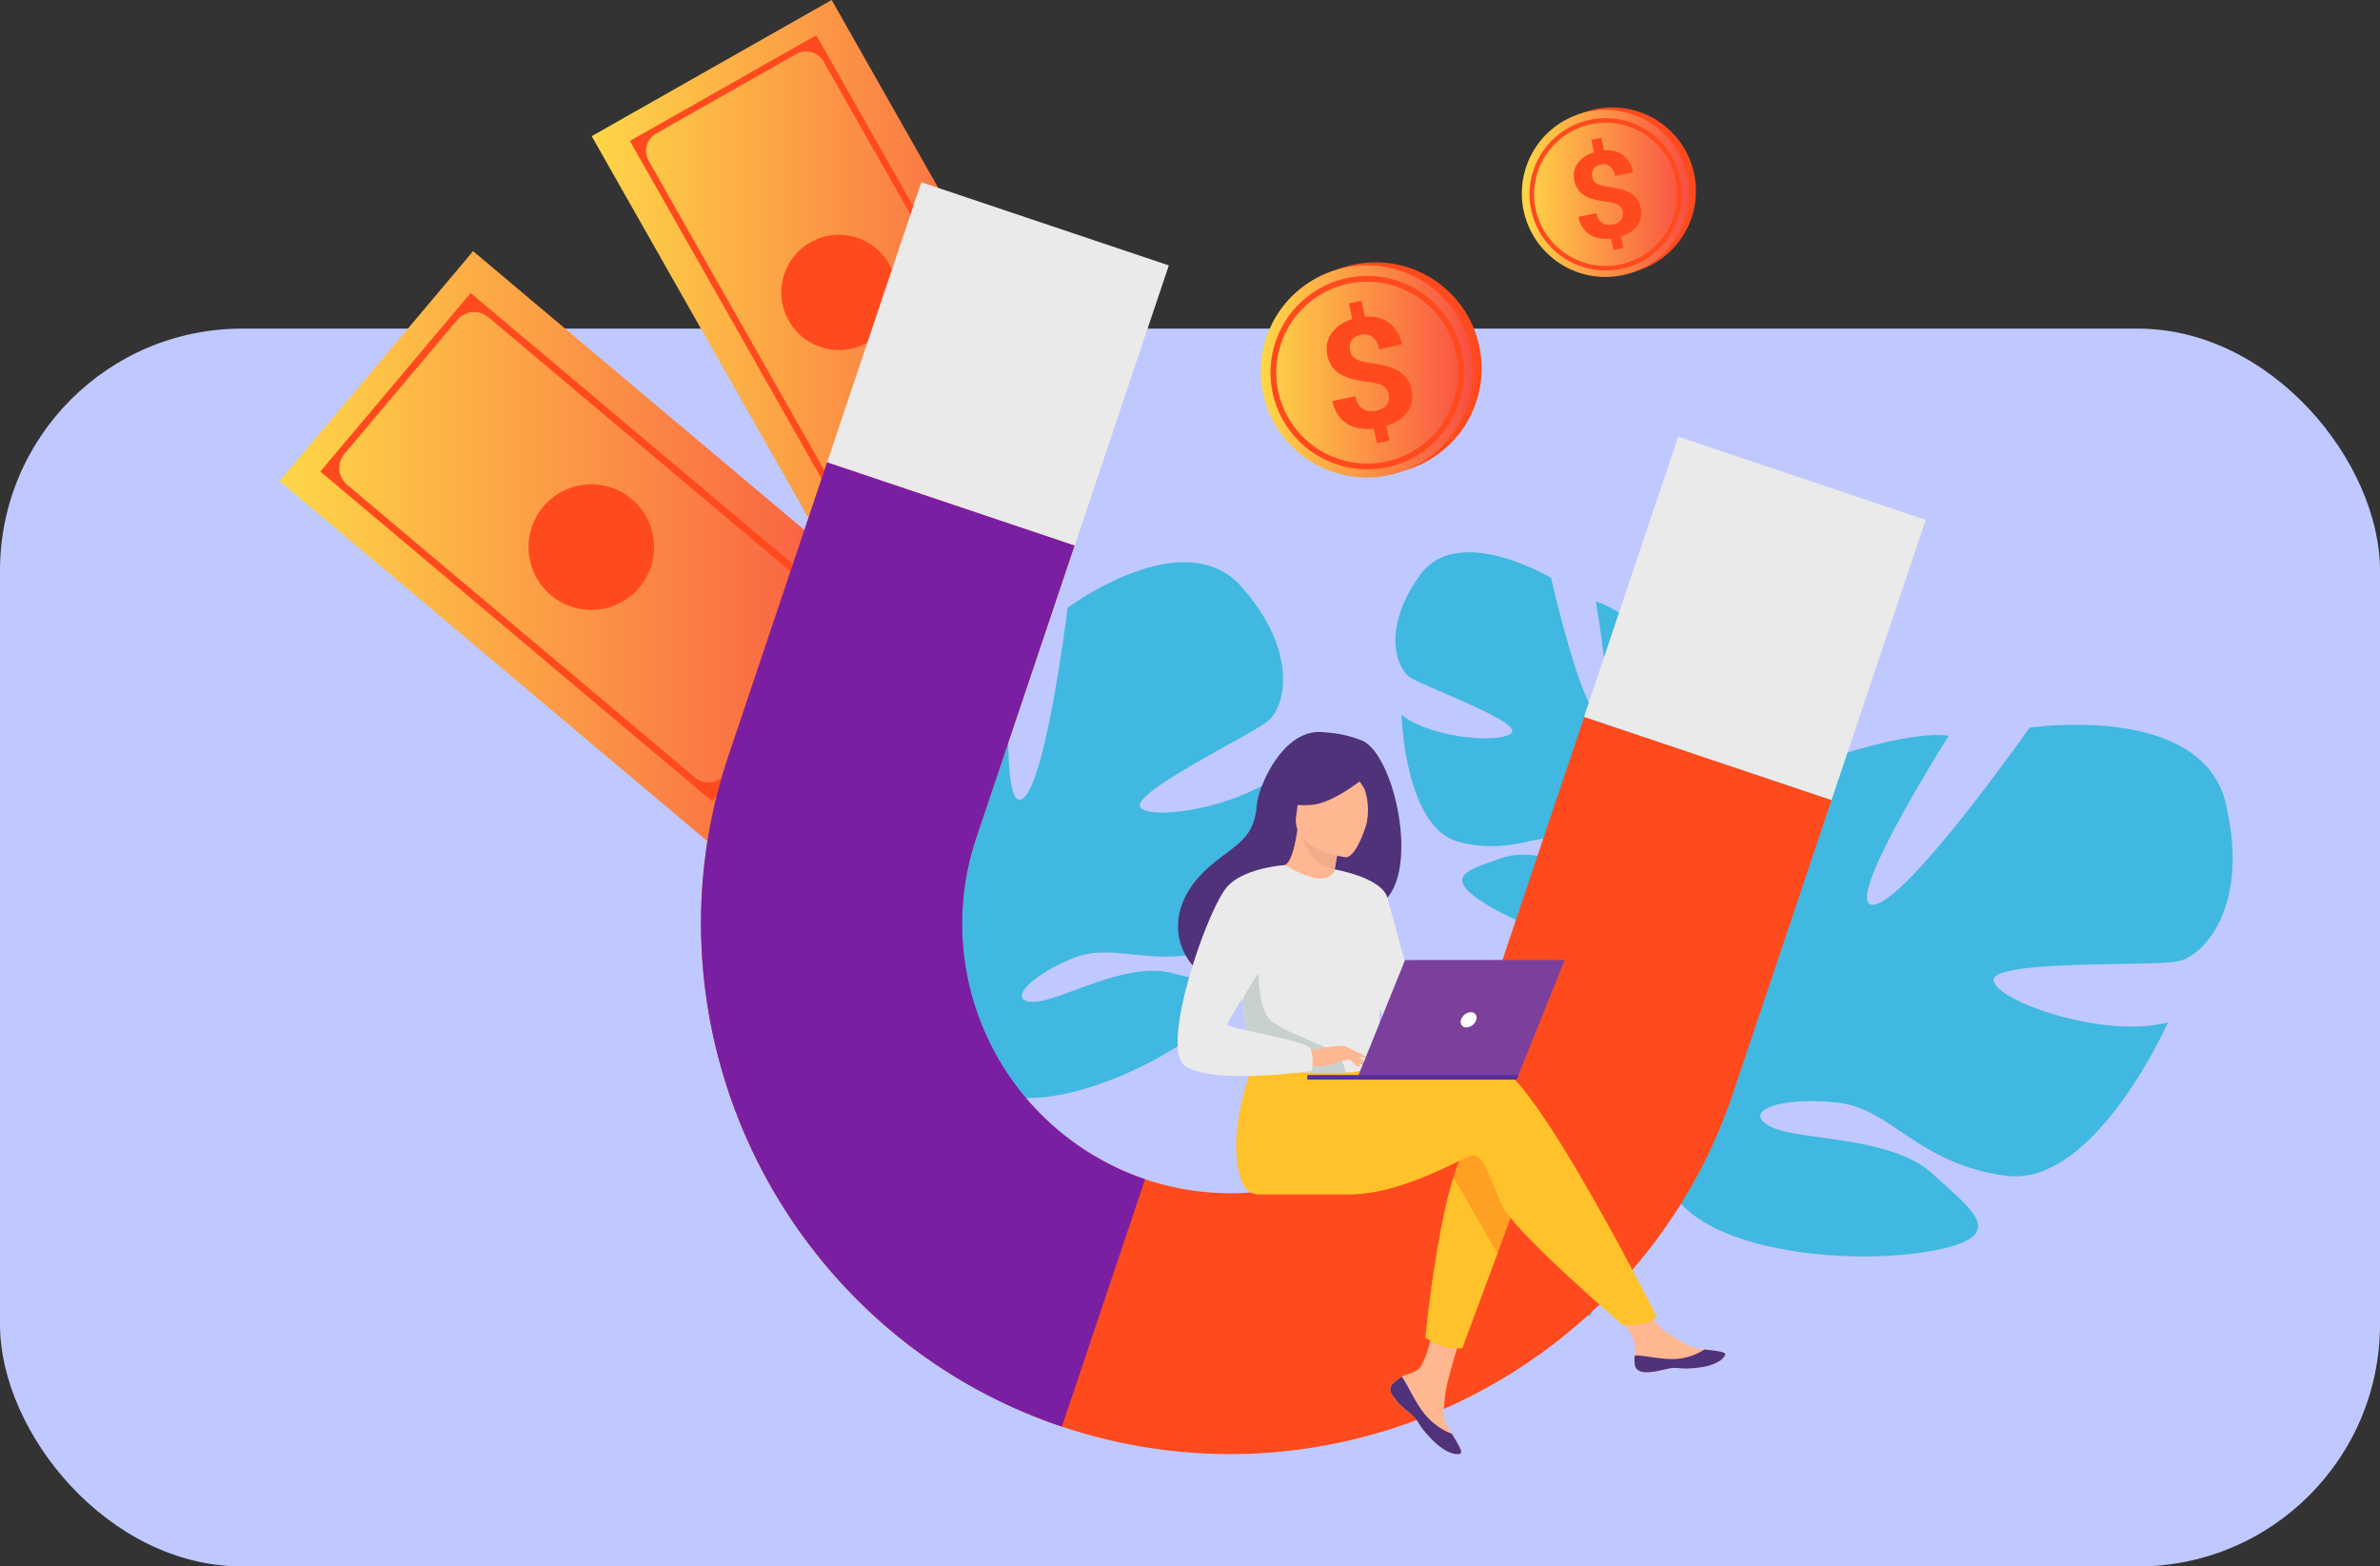 <svg xmlns="http://www.w3.org/2000/svg" xmlns:xlink="http://www.w3.org/1999/xlink" width="295" height="194.162" viewBox="0 0 295 194.162">
  <rect x="0" y="0" width="295" height="194.162" fill="#333333" stroke="none"/>
  <defs>
    <linearGradient id="linear-gradient" y1="0.5" x2="1" y2="0.5" gradientUnits="objectBoundingBox">
      <stop offset="0" stop-color="#fed747"/>
      <stop offset="1" stop-color="#f94e43"/>
    </linearGradient>
    <linearGradient id="linear-gradient-4" xlink:href="#linear-gradient"/>
  </defs>
  <g id="Grupo_1119908" data-name="Grupo 1119908" transform="translate(-285.332 -3611.535)">
    <rect id="Rectángulo_401121" data-name="Rectángulo 401121" width="295" height="153.429" rx="30" transform="translate(285.332 3652.269)" fill="#bfc9ff"/>
    <g id="Слой_1" data-name="Слой 1" transform="translate(319.978 3611.535)">
      <g id="Grupo_1120569" data-name="Grupo 1120569">
        <g id="Grupo_1120560" data-name="Grupo 1120560" transform="translate(0 31.127)">
          <path id="Trazado_907577" data-name="Trazado 907577" d="M78.008,241.216,54.015,269.723l-38-31.989v0L0,224.255l23.993-28.5,29.9,25.165Z" transform="translate(0 -195.75)" fill="url(#linear-gradient)"/>
          <path id="Trazado_907578" data-name="Trazado 907578" d="M99,269.246,80.37,291.376,31.82,250.51l18.628-22.13ZM81.982,288.092,96.031,271.4a2.682,2.682,0,0,0-.324-3.778L52.643,231.379a2.731,2.731,0,0,0-3.847.331L34.8,248.333a2.707,2.707,0,0,0,.328,3.813l43.091,36.271a2.667,2.667,0,0,0,3.759-.323Z" transform="translate(-26.76 -223.191)" fill="#ff4a1e"/>
          <path id="Trazado_907579" data-name="Trazado 907579" d="M196.885,391.261a7.782,7.782,0,1,1,10.965-.943A7.783,7.783,0,0,1,196.885,391.261Z" transform="translate(-163.248 -348.62)" fill="#ff4a1e"/>
        </g>
        <g id="Grupo_1120561" data-name="Grupo 1120561" transform="translate(38.696)">
          <path id="Trazado_907580" data-name="Trazado 907580" d="M305.071,56.359,275.329,73.235l-22.5-39.651h0l-9.48-16.707L273.092,0l17.7,31.2Z" transform="translate(-243.35)" fill="url(#linear-gradient)"/>
          <path id="Trazado_907581" data-name="Trazado 907581" d="M324.953,78.117l-23.09,13.1L273.12,40.563l23.09-13.1,28.745,50.657ZM304.3,88.907l17.413-9.881a2.461,2.461,0,0,0,.925-3.355L297.142,30.742a2.506,2.506,0,0,0-3.416-.943L276.383,39.64a2.485,2.485,0,0,0-.935,3.387L300.96,87.986A2.447,2.447,0,0,0,304.3,88.907Z" transform="translate(-268.386 -23.094)" fill="#ff4a1e"/>
          <path id="Trazado_907582" data-name="Trazado 907582" d="M392.1,193.691a7.143,7.143,0,1,1,9.738,2.687A7.144,7.144,0,0,1,392.1,193.691Z" transform="translate(-367.666 -153.919)" fill="#ff4a1e"/>
        </g>
        <path id="Trazado_907583" data-name="Trazado 907583" d="M1069.184,574.77c-3-12.691-24.358-9.445-24.358-9.445s-15.125,21.549-19.336,21.939,9.336-20.95,9.336-20.95c-8.1-1.048-29.126,8.242-29.126,8.242s.48,25.727-3.7,25.067.736-22.8.736-22.8c-7.939,2.105-15.574,11.04-15.574,11.04-9.655,14.643,9.646,26.285,9.646,26.285a41.826,41.826,0,0,1-5.859,18.962h0a30.476,30.476,0,0,0-2.67,5.014l2.144.07c.194-.569.4-1.118.636-1.646a.012.012,0,0,1,0-.01l.01-.022c.157-.326.383-.79.665-1.356v0c.7-1.261,1.169-2.193,1.471-2.869,0,0,0,0,0-.006,2.093-3.961,5.089-9.113,7.009-10.151a4.212,4.212,0,0,1-.428-1c.137.318.278.65.428,1,3.416,7.981,21.72,9.884,32.009,8.118s5.926-4.793.574-9.65-16.924-4-20.272-5.941,1.69-3.619,8.488-2.873,9.984,7.669,20.958,9.072,20.029-19.031,20.029-19.031c-7.677,2.113-21.169-2.52-21.61-5.158s19.733-1.724,22.9-2.409,8.878-6.8,5.877-19.487Z" transform="translate(-827.92 -475.118)" fill="#41b8e1"/>
        <path id="Trazado_907584" data-name="Trazado 907584" d="M872.869,433.386c4.734-6.607,16.28.32,16.28.32s3.621,16.006,5.957,17.227-.423-14.289-.423-14.289c4.918,1.312,14.844,11.646,14.844,11.646s-6.367,14.721-3.8,15.329S910.7,450.3,910.7,450.3c4.079,3.093,6.367,10.053,6.367,10.053,2.1,10.729-11.784,12.874-11.784,12.874a26.086,26.086,0,0,0-1.11,12.322h0a18.8,18.8,0,0,1,.351,3.524l-1.253-.468c.024-.374.032-.741.024-1.1v-.022c-.014-.226-.033-.547-.062-.94h0v0c-.1-.892-.154-1.542-.17-2v0c-.269-2.78-.778-6.459-1.639-7.513a2.573,2.573,0,0,0,.482-.474c-.154.151-.315.308-.482.474-3.858,3.794-14.863.558-20.377-2.9s-2.283-4.168,1.953-5.7,10.7,1.7,13.1,1.372-.119-2.487-4.214-3.667-7.572,2.059-14.232.27-7.044-15.714-7.044-15.714c3.926,3.036,12.8,3.559,13.681,2.14s-10.97-5.666-12.637-6.81S868.136,439.993,872.869,433.386Z" transform="translate(-731.534 -362.071)" fill="#41b8e1"/>
        <path id="Trazado_907585" data-name="Trazado 907585" d="M458.579,441.32c-7.171-8.129-21.557,2.616-21.557,2.616s-2.649,21.724-5.583,23.658-1.363-19.016-1.363-19.016c-6.349,2.4-18.126,17.452-18.126,17.452s10.43,18.673,7.109,19.826-8.391-17.006-8.391-17.006c-5,4.653-7.094,14.2-7.094,14.2-1.344,14.518,17.367,15.493,17.367,15.493a34.776,34.776,0,0,1,3.131,16.2h0a25.218,25.218,0,0,0,.006,4.723l1.6-.789c-.081-.493-.142-.978-.178-1.455v-.029c-.013-.3-.029-.73-.043-1.255h0v0c.016-1.2,0-2.067-.045-2.679v-.006c-.017-3.724.161-8.674,1.162-10.188a3.514,3.514,0,0,1-.7-.564l.7.564c5.631,4.514,19.8-1.261,26.647-6.586s2.468-5.836-3.358-7.3-13.974,3.7-17.189,3.586-.178-3.315,5.1-5.432,10.325,1.711,18.919-1.558,7.23-21.8,7.23-21.8c-4.8,4.556-16.509,6.445-17.863,4.683s13.793-8.994,15.849-10.737,3.846-8.461-3.325-16.59Z" transform="translate(-339.343 -368.588)" fill="#41b8e1"/>
        <g id="Grupo_1120562" data-name="Grupo 1120562" transform="translate(121.614 32.515)">
          <path id="Trazado_907586" data-name="Trazado 907586" d="M772.341,221.861a13.151,13.151,0,1,1,16.68,8.226A13.152,13.152,0,0,1,772.341,221.861Z" transform="translate(-770.553 -204.479)" fill="#ff4a1e"/>
          <path id="Trazado_907587" data-name="Trazado 907587" d="M765.511,224.181a13.151,13.151,0,1,1,16.68,8.226A13.152,13.152,0,0,1,765.511,224.181Z" transform="translate(-764.809 -206.43)" fill="url(#linear-gradient)"/>
          <path id="Trazado_907588" data-name="Trazado 907588" d="M788.293,238.387a11.983,11.983,0,1,1,6.895-6.047,11.905,11.905,0,0,1-6.895,6.047Zm-7.474-22.015a11.268,11.268,0,1,0,14.292,7.047A11.28,11.28,0,0,0,780.819,216.372Z" transform="translate(-771.237 -213.371)" fill="#ff4a1e"/>
          <path id="Trazado_907589" data-name="Trazado 907589" d="M823.929,246.075a1.992,1.992,0,0,0-.251-.65,1.455,1.455,0,0,0-.464-.453,2.72,2.72,0,0,0-.724-.3,7.429,7.429,0,0,0-1.027-.191,18.888,18.888,0,0,1-1.892-.336,5.959,5.959,0,0,1-1.522-.566,3.5,3.5,0,0,1-1.105-.943,3.962,3.962,0,0,1-.66-2.939,3.334,3.334,0,0,1,.547-1.275,4.143,4.143,0,0,1,1.056-1.027,5.559,5.559,0,0,1,1.511-.716l-.413-1.945,1.566-.332.418,1.973a4.979,4.979,0,0,1,1.622.121,3.755,3.755,0,0,1,2.358,1.736,5,5,0,0,1,.607,1.585l-2.829.6a2.441,2.441,0,0,0-.83-1.53,1.7,1.7,0,0,0-1.412-.266,2.178,2.178,0,0,0-.733.283,1.459,1.459,0,0,0-.452.447,1.358,1.358,0,0,0-.2.569,2.006,2.006,0,0,0,.035.649,1.854,1.854,0,0,0,.227.588,1.336,1.336,0,0,0,.445.433,2.71,2.71,0,0,0,.728.3,9.286,9.286,0,0,0,1.073.215q1.023.153,1.881.361a6.045,6.045,0,0,1,1.519.576,3.388,3.388,0,0,1,1.74,2.409,3.6,3.6,0,0,1,.025,1.495,3.264,3.264,0,0,1-.555,1.267,3.993,3.993,0,0,1-1.07,1.007,5.946,5.946,0,0,1-1.523.7l.383,1.81-1.557.331-.382-1.8a6.7,6.7,0,0,1-1.646-.021,4.266,4.266,0,0,1-1.512-.5,3.824,3.824,0,0,1-1.215-1.1,4.632,4.632,0,0,1-.75-1.8l2.829-.6a2.822,2.822,0,0,0,.41,1.038,1.853,1.853,0,0,0,.631.588,1.8,1.8,0,0,0,.768.218,3.145,3.145,0,0,0,.809-.062,2.581,2.581,0,0,0,.782-.289,1.7,1.7,0,0,0,.514-.452,1.338,1.338,0,0,0,.246-.571,1.65,1.65,0,0,0-.014-.647Z" transform="translate(-808.045 -229.642)" fill="#ff4a1e"/>
        </g>
        <g id="Grupo_1120563" data-name="Grupo 1120563" transform="translate(153.985 13.315)">
          <path id="Trazado_907590" data-name="Trazado 907590" d="M974.316,97.427a10.36,10.36,0,1,1,13.141,6.48A10.361,10.361,0,0,1,974.316,97.427Z" transform="translate(-972.908 -83.733)" fill="#ff4a1e"/>
          <path id="Trazado_907591" data-name="Trazado 907591" d="M968.936,99.257a10.36,10.36,0,1,1,13.141,6.48A10.361,10.361,0,0,1,968.936,99.257Z" transform="translate(-968.383 -85.272)" fill="url(#linear-gradient-4)"/>
          <path id="Trazado_907592" data-name="Trazado 907592" d="M986.878,110.442a9.44,9.44,0,1,1,5.432-4.764,9.379,9.379,0,0,1-5.432,4.764ZM980.989,93.1a8.876,8.876,0,1,0,11.258,5.551A8.884,8.884,0,0,0,980.989,93.1Z" transform="translate(-973.442 -90.734)" fill="#ff4a1e"/>
          <path id="Trazado_907593" data-name="Trazado 907593" d="M1014.965,116.516a1.571,1.571,0,0,0-.2-.512,1.135,1.135,0,0,0-.366-.356,2.134,2.134,0,0,0-.571-.239,5.673,5.673,0,0,0-.809-.149,14.785,14.785,0,0,1-1.49-.264,4.71,4.71,0,0,1-1.2-.445,2.773,2.773,0,0,1-.871-.743,3.118,3.118,0,0,1-.518-2.315,2.63,2.63,0,0,1,.431-1,3.283,3.283,0,0,1,.832-.809,4.4,4.4,0,0,1,1.189-.563l-.326-1.533,1.234-.262.331,1.554a3.909,3.909,0,0,1,1.277.1,2.956,2.956,0,0,1,1.857,1.369,3.948,3.948,0,0,1,.479,1.25l-2.228.472a1.92,1.92,0,0,0-.655-1.205,1.33,1.33,0,0,0-1.111-.21,1.7,1.7,0,0,0-.577.224,1.16,1.16,0,0,0-.356.353,1.068,1.068,0,0,0-.154.448,1.6,1.6,0,0,0,.027.51,1.472,1.472,0,0,0,.178.463,1.048,1.048,0,0,0,.351.34,2.153,2.153,0,0,0,.574.237,7.2,7.2,0,0,0,.846.169c.537.081,1.032.175,1.482.285a4.8,4.8,0,0,1,1.2.453,2.67,2.67,0,0,1,1.369,1.9,2.87,2.87,0,0,1,.021,1.178,2.573,2.573,0,0,1-.437,1,3.179,3.179,0,0,1-.843.793,4.689,4.689,0,0,1-1.2.553l.3,1.425-1.226.261-.3-1.418a5.351,5.351,0,0,1-1.3-.016,3.363,3.363,0,0,1-1.191-.394,3,3,0,0,1-.957-.863,3.634,3.634,0,0,1-.59-1.417l2.228-.472a2.251,2.251,0,0,0,.323.819,1.4,1.4,0,0,0,1.1.634,2.452,2.452,0,0,0,.638-.049,2.037,2.037,0,0,0,.617-.227,1.36,1.36,0,0,0,.4-.355,1.052,1.052,0,0,0,.194-.45,1.317,1.317,0,0,0-.011-.51Z" transform="translate(-1002.451 -103.569)" fill="#ff4a1e"/>
        </g>
        <g id="Grupo_1120564" data-name="Grupo 1120564" transform="translate(52.244 22.586)">
          <path id="Trazado_907594" data-name="Trazado 907594" d="M468.684,402.292l-12.215,36.341a64.994,64.994,0,0,1-13.061,22.558,66.157,66.157,0,0,1-44.247,21.982,65.4,65.4,0,0,1-48.426-16.278,66.157,66.157,0,0,1-21.982-44.247,64.963,64.963,0,0,1,3.217-25.867l12.215-36.341,30.662,10.307-12.215,36.341a33.325,33.325,0,0,0,63.176,21.238l12.215-36.341,30.662,10.307Z" transform="translate(-328.555 -325.712)" fill="#ff4a1e"/>
          <rect id="Rectángulo_410185" data-name="Rectángulo 410185" width="32.37" height="36.64" transform="translate(27.304 0) rotate(18.58)" fill="#eaeaea"/>
          <rect id="Rectángulo_410186" data-name="Rectángulo 410186" width="32.37" height="36.64" transform="translate(121.121 31.538) rotate(18.58)" fill="#eaeaea"/>
          <path id="Trazado_907595" data-name="Trazado 907595" d="M383.6,449.294l-10.307,30.662a64.973,64.973,0,0,1-22.558-13.063,66.157,66.157,0,0,1-21.982-44.247,64.963,64.963,0,0,1,3.217-25.866l12.215-36.341,30.662,10.307-12.215,36.341A33.47,33.47,0,0,0,383.6,449.294Z" transform="translate(-328.555 -325.712)" fill="#7b1fa2"/>
        </g>
        <g id="Grupo_1120568" data-name="Grupo 1120568" transform="translate(111.322 90.732)">
          <g id="Grupo_1120565" data-name="Grupo 1120565">
            <path id="Trazado_907596" data-name="Trazado 907596" d="M866.172,1030.089a1.03,1.03,0,0,0-.183,1.1.005.005,0,0,0,0,0,6.832,6.832,0,0,0,2.161,2.369c.13.1.245.2.347.289l.078.07.06.054c.949.875.591,1.077,2.3,2.851,1.945,2.024,3.284,2.061,3.665,1.876.323-.158-.332-1.231-1.057-2.438-.035-.059-.07-.118-.107-.177-.1-.161-.192-.323-.288-.485-.851-1.452-.631-2.134-.431-4.293.164-1.755,2.732-9.809,2.732-9.809l-3.727-.642s-1.123,6.413-2.36,7.4c-.661.526-1.4.533-2.037.924-.045.027-.089.054-.132.083a4.859,4.859,0,0,0-1.019.821Z" transform="translate(-839.54 -949.263)" fill="#ffb792"/>
            <path id="Trazado_907597" data-name="Trazado 907597" d="M866.172,1074.115a1.031,1.031,0,0,0-.183,1.1.005.005,0,0,0,0,0,7.916,7.916,0,0,0,2.164,2.363c.129.107.242.205.344.3l.078.07.06.054c.949.875.592,1.077,2.3,2.851,1.945,2.024,3.284,2.061,3.665,1.876.323-.157-.332-1.231-1.057-2.438a8.273,8.273,0,0,1-3.466-2.555c-1.172-1.495-1.953-3.414-2.749-4.527-.045.027-.089.054-.132.083a4.859,4.859,0,0,0-1.019.82Z" transform="translate(-839.54 -993.289)" fill="#4f327a"/>
            <path id="Trazado_907598" data-name="Trazado 907598" d="M1040.82,1021.773c.231,1.151,1.87.959,3.7.51s1.4.084,4-.2,3.4-1.261,3.478-1.649c.071-.344-1.217-.466-2.6-.625-.173-.019-.348-.041-.523-.062-1.56-.2-2.7-1.2-4.12-2.029-1.342-.784-3.346-3.975-3.346-3.975l-3.576.283s1.876,2.851,2.6,4.09a4.338,4.338,0,0,1,.351,2.438,4.633,4.633,0,0,0,.027,1.223Z" transform="translate(-984.132 -943.275)" fill="#ffb792"/>
            <path id="Trazado_907599" data-name="Trazado 907599" d="M1060,1054.367c1.832-.448,1.4.084,4-.2s3.4-1.261,3.478-1.649c.072-.344-1.216-.466-2.6-.625l-.013.027a7.353,7.353,0,0,1-3.735,1.161c-1.77.043-3.643-.464-4.864-.444a4.633,4.633,0,0,0,.027,1.223C1056.525,1055.008,1058.164,1054.816,1060,1054.367Z" transform="translate(-999.607 -975.358)" fill="#4f327a"/>
            <path id="Trazado_907600" data-name="Trazado 907600" d="M905.5,890.129l-3.344,9-4.365,11.746a7.071,7.071,0,0,1-2.318-.211,10.063,10.063,0,0,1-2.242-1.091s1.212-12.613,3.473-19.853a12.893,12.893,0,0,1,1.945-4.207C902.152,881.366,905.5,890.129,905.5,890.129Z" transform="translate(-862.517 -834.498)" fill="#ff9f23"/>
            <path id="Trazado_907601" data-name="Trazado 907601" d="M778,821.1c-2.19-.706-8.437.2-14.712,1.43l-1.313-2.167L748.418,819.3s-4.473,9.919-2.024,16.238a2.291,2.291,0,0,0,2.295,1.544h.2s8.067,0,10.687,0c6.74,0,14.265-4.634,15.24-4.828,1.593-.318,2.231,2.869,3.824,6.214s14.977,14.818,14.977,14.818a11.742,11.742,0,0,0,2.907-.3,2.863,2.863,0,0,0,1.248-.789S782.94,822.689,778,821.1Z" transform="translate(-738.414 -779.753)" fill="#ffc22a"/>
            <path id="Trazado_907602" data-name="Trazado 907602" d="M723.379,571.735a14.292,14.292,0,0,0-4.807-1.092c-5.136-.69-8.227,6.774-8.409,9.035-.336,4.168-2.539,4.8-5.643,7.415-6.224,5.235-4.4,11.317-1,13.576,2.042,1.356,5.64,0,5.64,0,.051.035,9.843-5.473,14.669-8.132,7.235-1.029,3.971-18.477-.453-20.8Z" transform="translate(-700.354 -570.598)" fill="#4f327a"/>
            <path id="Trazado_907603" data-name="Trazado 907603" d="M787.362,654.208a6.378,6.378,0,0,1-3.977.122c-1.507-.666-2.649-3.145-2.627-3.147.685-.032,1.437-.631,2.018-4.564l.293.105,4.909,1.767s-.356,1.576-.585,3.075c-.194,1.259-.3,2.465-.03,2.643Z" transform="translate(-767.93 -634.531)" fill="#ffb792"/>
            <path id="Trazado_907604" data-name="Trazado 907604" d="M800.2,649.037s-.356,1.576-.585,3.075c-2.819-.507-3.926-3.317-4.324-4.842Z" transform="translate(-780.151 -635.078)" fill="#f2ac8c"/>
            <path id="Trazado_907605" data-name="Trazado 907605" d="M798.332,605.736s-6.717-.9-6.09-5.076.18-7.1,4.5-6.7,4.907,2.116,5.037,3.56-1.679,8.343-3.441,8.218Z" transform="translate(-777.553 -590.213)" fill="#ffb792"/>
            <path id="Trazado_907606" data-name="Trazado 907606" d="M791.335,593.274s-4.3,3.705-7.224,4-4.031-.641-4.031-.641a11.412,11.412,0,0,0,2.76-3.742,2.053,2.053,0,0,1,1.7-1.212C786.623,591.5,790.583,591.421,791.335,593.274Z" transform="translate(-767.359 -588.256)" fill="#4f327a"/>
            <path id="Trazado_907607" data-name="Trazado 907607" d="M833.952,595.808a10.619,10.619,0,0,1,1.891,2.422,8.127,8.127,0,0,1,.219,4.322s2.241-4.357.972-6.475c-1.345-2.245-3.083-.269-3.083-.269Z" transform="translate(-812.664 -591.123)" fill="#4f327a"/>
            <path id="Trazado_907608" data-name="Trazado 907608" d="M762.537,687.406c-.2,13.6-.056,10.754-1.542,12.045a5.714,5.714,0,0,1-2.692.584c-4.169.277-11.5-.41-11.776-1.18-.962-2.665-.283-3.493-1.084-7.575-.084-.434-.188-.9-.309-1.415-.669-2.8-1.32-3.756,1.053-8.261,2.151-4.079,4.387-7.389,4.589-7.27,5.678,3.371,6.136.537,6.136.537s5.726,5.9,5.626,12.537Z" transform="translate(-737.449 -657.836)" fill="#eaeaea"/>
            <path id="Trazado_907609" data-name="Trazado 907609" d="M902.165,927.259,897.8,939.005a7.071,7.071,0,0,1-2.318-.211,10.063,10.063,0,0,1-2.242-1.091s1.212-12.613,3.473-19.853l5.453,9.409Z" transform="translate(-862.526 -862.633)" fill="#ffc22a"/>
            <path id="Trazado_907610" data-name="Trazado 907610" d="M822.48,677.72s5.842.991,6.529,3.506,4.723,17.3,4.723,17.3-2.97.534-4.343-.838-4.774-12.729-4.774-12.729l-2.136-7.241Z" transform="translate(-803.017 -660.686)" fill="#eaeaea"/>
            <path id="Trazado_907611" data-name="Trazado 907611" d="M763.211,759.728c-4.169.277-11.5-.41-11.776-1.18-.962-2.665-.283-3.494-1.084-7.575l2.01-5.662s-.332,6.3,1.527,7.963,7.614,3.2,8.517,4.588a5.094,5.094,0,0,1,.806,1.867Z" transform="translate(-742.357 -717.529)" fill="#c8d1ce"/>
            <path id="Trazado_907612" data-name="Trazado 907612" d="M801.182,815.934s4.112-.916,4.777-.55a9.686,9.686,0,0,1,2.489,2.156c.2.463-1.477-.351-2.024-.5a4.847,4.847,0,0,0-1.748.383,5.811,5.811,0,0,1-3.131.315l-.364-1.8Z" transform="translate(-785.104 -776.387)" fill="#ffb792"/>
            <path id="Trazado_907613" data-name="Trazado 907613" d="M713.406,674.33s-5.522.34-7.434,3.007c-2.69,3.753-8.03,19.749-4.971,21.883,3.446,2.4,15.682.628,15.682.628a4.973,4.973,0,0,0-.159-2.824c-.566-.921-9.773-2.407-10.2-2.834s5.311-8.286,5.311-9.56S713.406,674.33,713.406,674.33Z" transform="translate(-700.083 -657.835)" fill="#eaeaea"/>
            <path id="Trazado_907614" data-name="Trazado 907614" d="M832.48,823.04a7.972,7.972,0,0,0,1.145,1.245.854.854,0,0,0,.464.1l-.58-1.045-1.029-.3Z" transform="translate(-811.427 -782.899)" fill="#ffb792"/>
            <path id="Trazado_907615" data-name="Trazado 907615" d="M831.23,815.84l2.506,1.216a.446.446,0,0,1-.415.161,5.981,5.981,0,0,1-1.086-.3l-1-1.078Z" transform="translate(-810.376 -776.844)" fill="#ffb792"/>
          </g>
          <g id="Grupo_1120567" data-name="Grupo 1120567" transform="translate(16.077 28.263)">
            <g id="Grupo_1120566" data-name="Grupo 1120566">
              <path id="Trazado_907616" data-name="Trazado 907616" d="M839.67,763.165h19.819l5.961-14.825H845.663Z" transform="translate(-833.551 -748.34)" fill="#7c409c"/>
              <path id="Trazado_907617" data-name="Trazado 907617" d="M827.36,837.94H801.19v.577h25.938Z" transform="translate(-801.19 -823.692)" fill="#56309e"/>
            </g>
            <path id="Trazado_907618" data-name="Trazado 907618" d="M922.665,789.963a.686.686,0,0,0-.673-.943,1.355,1.355,0,0,0-1.215.943.686.686,0,0,0,.673.943A1.355,1.355,0,0,0,922.665,789.963Z" transform="translate(-901.73 -782.551)" fill="#fff"/>
          </g>
        </g>
      </g>
    </g>
  </g>
</svg>
